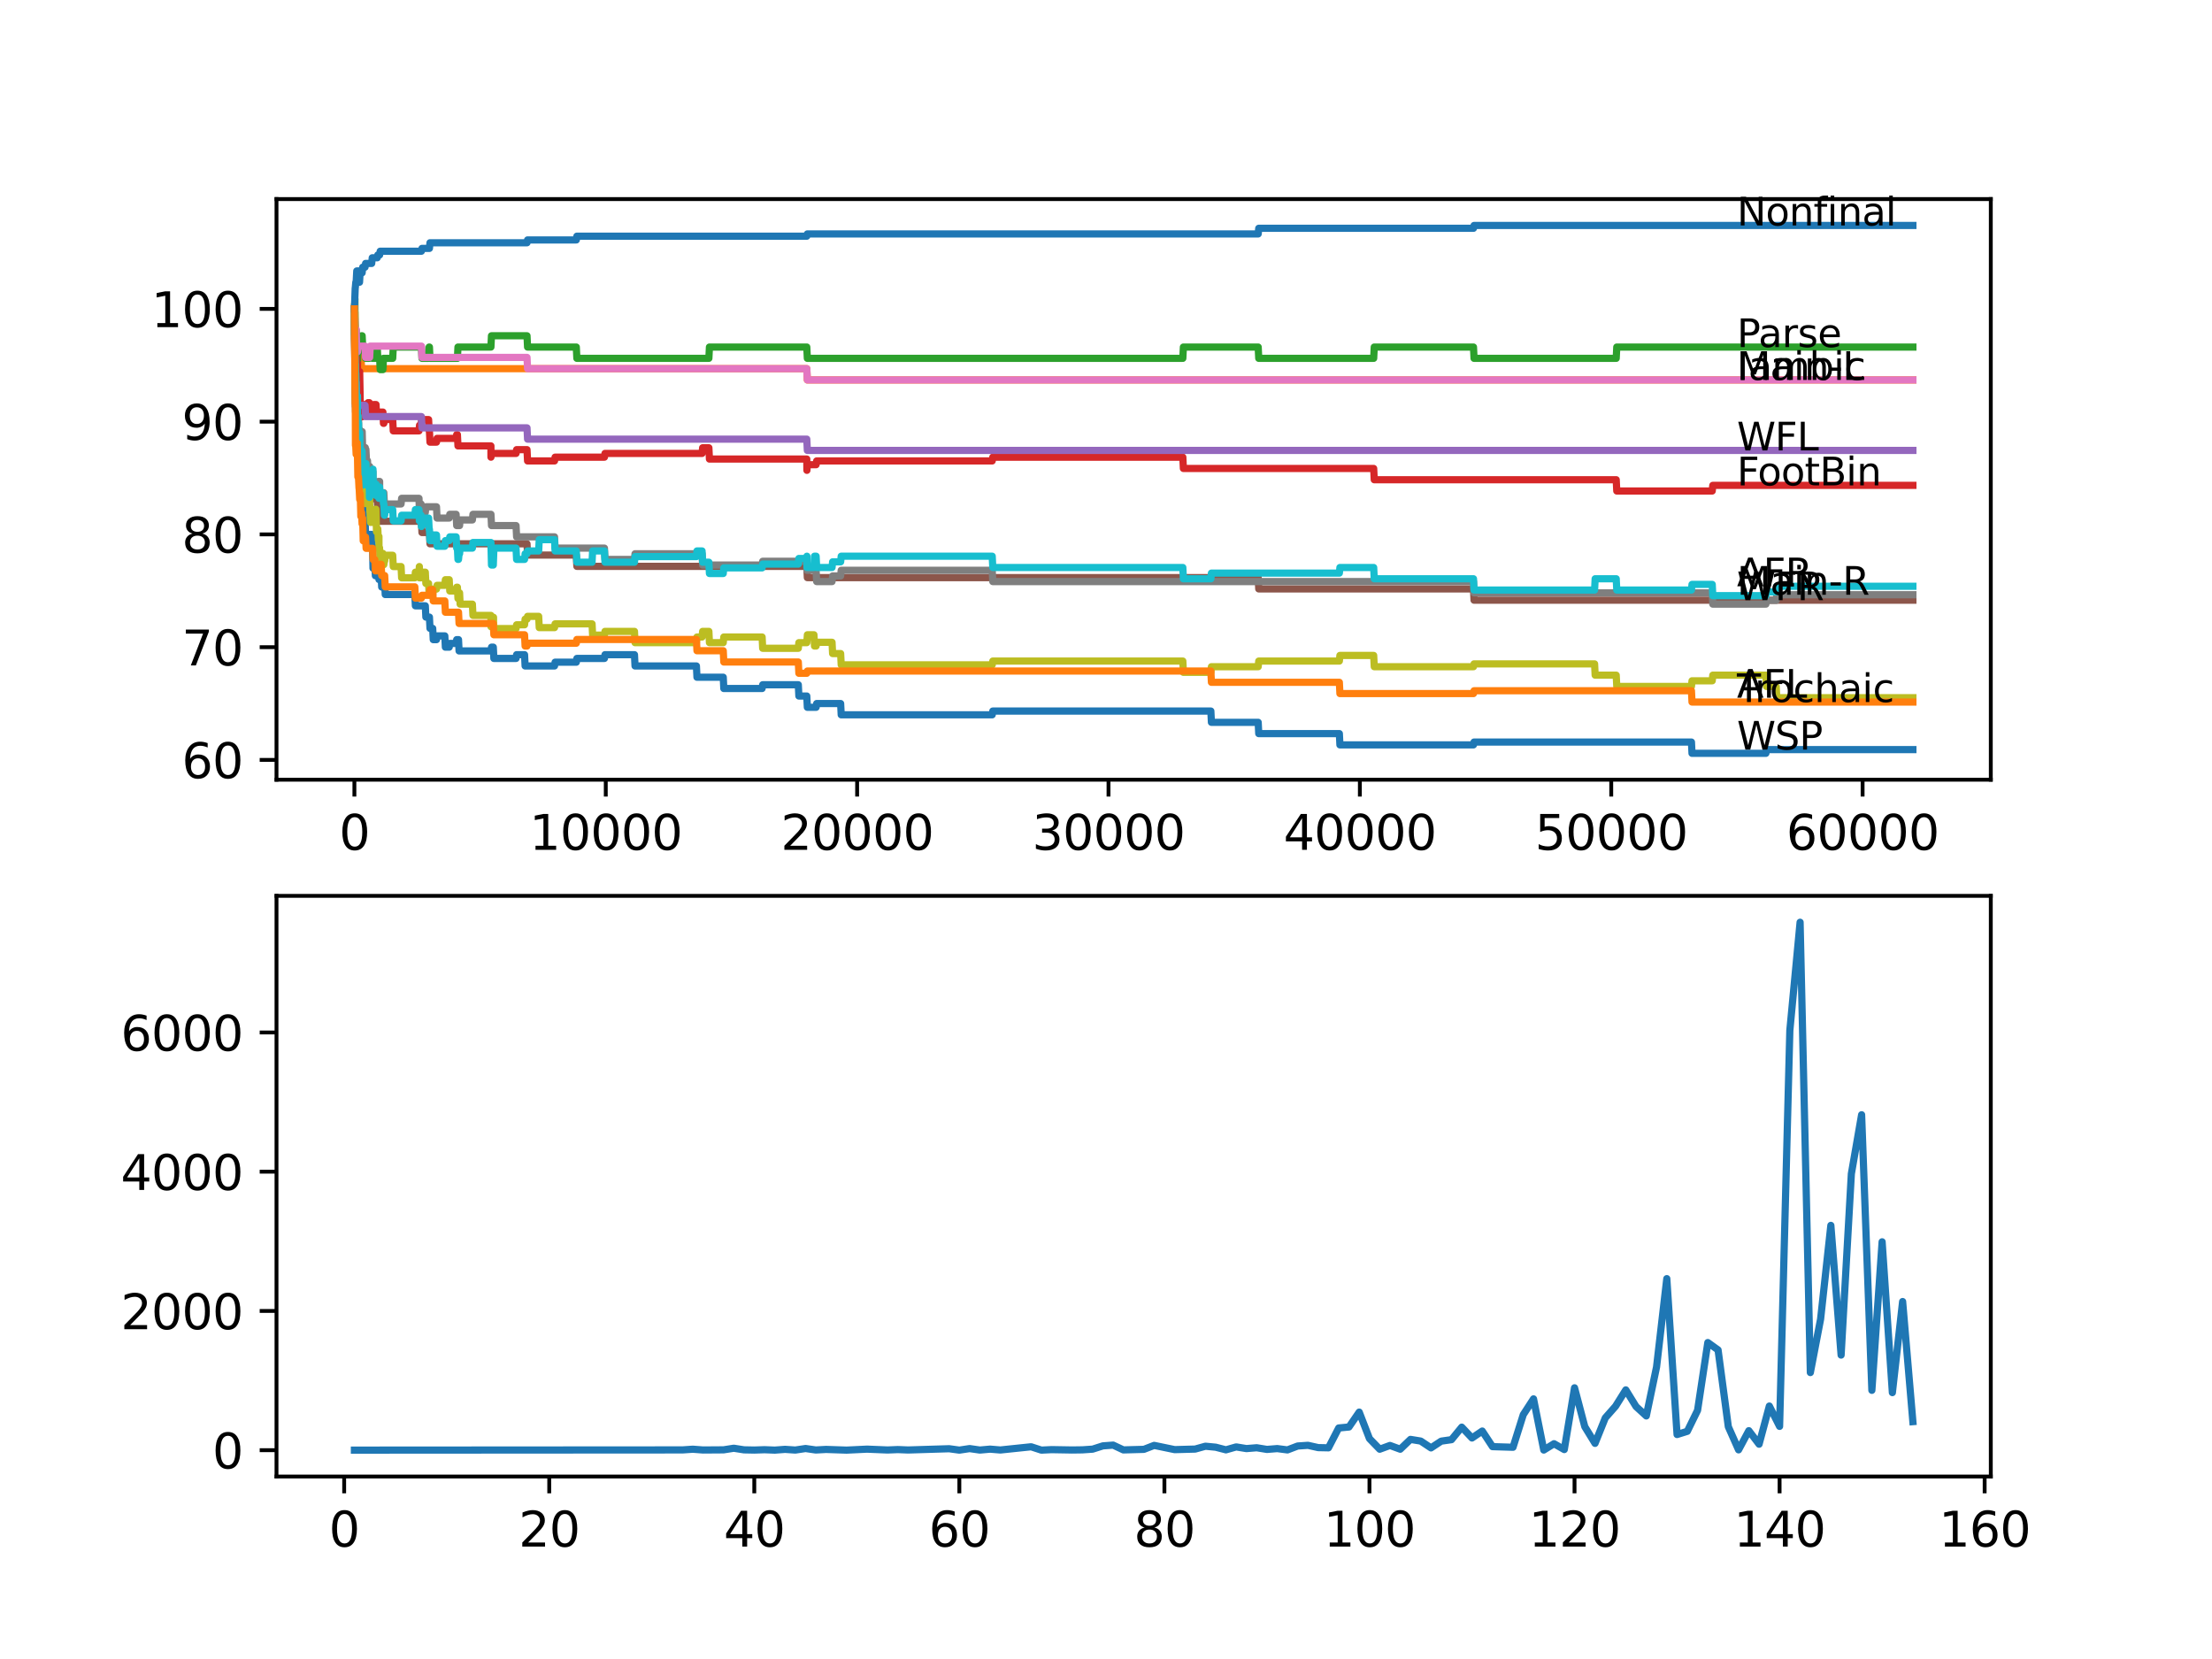<?xml version="1.0" encoding="utf-8" standalone="no"?>
<!DOCTYPE svg PUBLIC "-//W3C//DTD SVG 1.1//EN"
  "http://www.w3.org/Graphics/SVG/1.1/DTD/svg11.dtd">
<svg xmlns:xlink="http://www.w3.org/1999/xlink" width="460.8pt" height="345.6pt" viewBox="0 0 460.8 345.6" xmlns="http://www.w3.org/2000/svg" version="1.1">
 <defs>
  <style type="text/css">*{stroke-linejoin: round; stroke-linecap: butt}</style>
 </defs>
 <g id="figure_1">
  <g id="patch_1">
   <path d="M 0 345.6 
L 460.8 345.6 
L 460.8 0 
L 0 0 
z
" style="fill: #ffffff"/>
  </g>
  <g id="axes_1">
   <g id="patch_2">
    <path d="M 57.6 162.432 
L 414.72 162.432 
L 414.72 41.472 
L 57.6 41.472 
z
" style="fill: #ffffff"/>
   </g>
   <g id="matplotlib.axis_1">
    <g id="xtick_1">
     <g id="line2d_1">
      <defs>
       <path id="m45881f8fae" d="M 0 0 
L 0 3.5 
" style="stroke: #000000; stroke-width: 0.8"/>
      </defs>
      <g>
       <use xlink:href="#m45881f8fae" x="73.827" y="162.432" style="stroke: #000000; stroke-width: 0.8"/>
      </g>
     </g>
     <g id="text_1">
      <!-- 0 -->
      <g transform="translate(70.646 177.03)scale(0.1 -0.1)">
       <defs>
        <path id="DejaVuSans-30" d="M 2034 4250 
Q 1547 4250 1301 3770 
Q 1056 3291 1056 2328 
Q 1056 1369 1301 889 
Q 1547 409 2034 409 
Q 2525 409 2770 889 
Q 3016 1369 3016 2328 
Q 3016 3291 2770 3770 
Q 2525 4250 2034 4250 
z
M 2034 4750 
Q 2819 4750 3233 4129 
Q 3647 3509 3647 2328 
Q 3647 1150 3233 529 
Q 2819 -91 2034 -91 
Q 1250 -91 836 529 
Q 422 1150 422 2328 
Q 422 3509 836 4129 
Q 1250 4750 2034 4750 
z
" transform="scale(0.016)"/>
       </defs>
       <use xlink:href="#DejaVuSans-30"/>
      </g>
     </g>
    </g>
    <g id="xtick_2">
     <g id="line2d_2">
      <g>
       <use xlink:href="#m45881f8fae" x="126.192" y="162.432" style="stroke: #000000; stroke-width: 0.8"/>
      </g>
     </g>
     <g id="text_2">
      <!-- 10000 -->
      <g transform="translate(110.286 177.03)scale(0.1 -0.1)">
       <defs>
        <path id="DejaVuSans-31" d="M 794 531 
L 1825 531 
L 1825 4091 
L 703 3866 
L 703 4441 
L 1819 4666 
L 2450 4666 
L 2450 531 
L 3481 531 
L 3481 0 
L 794 0 
L 794 531 
z
" transform="scale(0.016)"/>
       </defs>
       <use xlink:href="#DejaVuSans-31"/>
       <use xlink:href="#DejaVuSans-30" x="63.623"/>
       <use xlink:href="#DejaVuSans-30" x="127.246"/>
       <use xlink:href="#DejaVuSans-30" x="190.869"/>
       <use xlink:href="#DejaVuSans-30" x="254.492"/>
      </g>
     </g>
    </g>
    <g id="xtick_3">
     <g id="line2d_3">
      <g>
       <use xlink:href="#m45881f8fae" x="178.556" y="162.432" style="stroke: #000000; stroke-width: 0.8"/>
      </g>
     </g>
     <g id="text_3">
      <!-- 20000 -->
      <g transform="translate(162.65 177.03)scale(0.1 -0.1)">
       <defs>
        <path id="DejaVuSans-32" d="M 1228 531 
L 3431 531 
L 3431 0 
L 469 0 
L 469 531 
Q 828 903 1448 1529 
Q 2069 2156 2228 2338 
Q 2531 2678 2651 2914 
Q 2772 3150 2772 3378 
Q 2772 3750 2511 3984 
Q 2250 4219 1831 4219 
Q 1534 4219 1204 4116 
Q 875 4013 500 3803 
L 500 4441 
Q 881 4594 1212 4672 
Q 1544 4750 1819 4750 
Q 2544 4750 2975 4387 
Q 3406 4025 3406 3419 
Q 3406 3131 3298 2873 
Q 3191 2616 2906 2266 
Q 2828 2175 2409 1742 
Q 1991 1309 1228 531 
z
" transform="scale(0.016)"/>
       </defs>
       <use xlink:href="#DejaVuSans-32"/>
       <use xlink:href="#DejaVuSans-30" x="63.623"/>
       <use xlink:href="#DejaVuSans-30" x="127.246"/>
       <use xlink:href="#DejaVuSans-30" x="190.869"/>
       <use xlink:href="#DejaVuSans-30" x="254.492"/>
      </g>
     </g>
    </g>
    <g id="xtick_4">
     <g id="line2d_4">
      <g>
       <use xlink:href="#m45881f8fae" x="230.921" y="162.432" style="stroke: #000000; stroke-width: 0.8"/>
      </g>
     </g>
     <g id="text_4">
      <!-- 30000 -->
      <g transform="translate(215.015 177.03)scale(0.1 -0.1)">
       <defs>
        <path id="DejaVuSans-33" d="M 2597 2516 
Q 3050 2419 3304 2112 
Q 3559 1806 3559 1356 
Q 3559 666 3084 287 
Q 2609 -91 1734 -91 
Q 1441 -91 1130 -33 
Q 819 25 488 141 
L 488 750 
Q 750 597 1062 519 
Q 1375 441 1716 441 
Q 2309 441 2620 675 
Q 2931 909 2931 1356 
Q 2931 1769 2642 2001 
Q 2353 2234 1838 2234 
L 1294 2234 
L 1294 2753 
L 1863 2753 
Q 2328 2753 2575 2939 
Q 2822 3125 2822 3475 
Q 2822 3834 2567 4026 
Q 2313 4219 1838 4219 
Q 1578 4219 1281 4162 
Q 984 4106 628 3988 
L 628 4550 
Q 988 4650 1302 4700 
Q 1616 4750 1894 4750 
Q 2613 4750 3031 4423 
Q 3450 4097 3450 3541 
Q 3450 3153 3228 2886 
Q 3006 2619 2597 2516 
z
" transform="scale(0.016)"/>
       </defs>
       <use xlink:href="#DejaVuSans-33"/>
       <use xlink:href="#DejaVuSans-30" x="63.623"/>
       <use xlink:href="#DejaVuSans-30" x="127.246"/>
       <use xlink:href="#DejaVuSans-30" x="190.869"/>
       <use xlink:href="#DejaVuSans-30" x="254.492"/>
      </g>
     </g>
    </g>
    <g id="xtick_5">
     <g id="line2d_5">
      <g>
       <use xlink:href="#m45881f8fae" x="283.285" y="162.432" style="stroke: #000000; stroke-width: 0.8"/>
      </g>
     </g>
     <g id="text_5">
      <!-- 40000 -->
      <g transform="translate(267.379 177.03)scale(0.1 -0.1)">
       <defs>
        <path id="DejaVuSans-34" d="M 2419 4116 
L 825 1625 
L 2419 1625 
L 2419 4116 
z
M 2253 4666 
L 3047 4666 
L 3047 1625 
L 3713 1625 
L 3713 1100 
L 3047 1100 
L 3047 0 
L 2419 0 
L 2419 1100 
L 313 1100 
L 313 1709 
L 2253 4666 
z
" transform="scale(0.016)"/>
       </defs>
       <use xlink:href="#DejaVuSans-34"/>
       <use xlink:href="#DejaVuSans-30" x="63.623"/>
       <use xlink:href="#DejaVuSans-30" x="127.246"/>
       <use xlink:href="#DejaVuSans-30" x="190.869"/>
       <use xlink:href="#DejaVuSans-30" x="254.492"/>
      </g>
     </g>
    </g>
    <g id="xtick_6">
     <g id="line2d_6">
      <g>
       <use xlink:href="#m45881f8fae" x="335.65" y="162.432" style="stroke: #000000; stroke-width: 0.8"/>
      </g>
     </g>
     <g id="text_6">
      <!-- 50000 -->
      <g transform="translate(319.744 177.03)scale(0.1 -0.1)">
       <defs>
        <path id="DejaVuSans-35" d="M 691 4666 
L 3169 4666 
L 3169 4134 
L 1269 4134 
L 1269 2991 
Q 1406 3038 1543 3061 
Q 1681 3084 1819 3084 
Q 2600 3084 3056 2656 
Q 3513 2228 3513 1497 
Q 3513 744 3044 326 
Q 2575 -91 1722 -91 
Q 1428 -91 1123 -41 
Q 819 9 494 109 
L 494 744 
Q 775 591 1075 516 
Q 1375 441 1709 441 
Q 2250 441 2565 725 
Q 2881 1009 2881 1497 
Q 2881 1984 2565 2268 
Q 2250 2553 1709 2553 
Q 1456 2553 1204 2497 
Q 953 2441 691 2322 
L 691 4666 
z
" transform="scale(0.016)"/>
       </defs>
       <use xlink:href="#DejaVuSans-35"/>
       <use xlink:href="#DejaVuSans-30" x="63.623"/>
       <use xlink:href="#DejaVuSans-30" x="127.246"/>
       <use xlink:href="#DejaVuSans-30" x="190.869"/>
       <use xlink:href="#DejaVuSans-30" x="254.492"/>
      </g>
     </g>
    </g>
    <g id="xtick_7">
     <g id="line2d_7">
      <g>
       <use xlink:href="#m45881f8fae" x="388.014" y="162.432" style="stroke: #000000; stroke-width: 0.8"/>
      </g>
     </g>
     <g id="text_7">
      <!-- 60000 -->
      <g transform="translate(372.108 177.03)scale(0.1 -0.1)">
       <defs>
        <path id="DejaVuSans-36" d="M 2113 2584 
Q 1688 2584 1439 2293 
Q 1191 2003 1191 1497 
Q 1191 994 1439 701 
Q 1688 409 2113 409 
Q 2538 409 2786 701 
Q 3034 994 3034 1497 
Q 3034 2003 2786 2293 
Q 2538 2584 2113 2584 
z
M 3366 4563 
L 3366 3988 
Q 3128 4100 2886 4159 
Q 2644 4219 2406 4219 
Q 1781 4219 1451 3797 
Q 1122 3375 1075 2522 
Q 1259 2794 1537 2939 
Q 1816 3084 2150 3084 
Q 2853 3084 3261 2657 
Q 3669 2231 3669 1497 
Q 3669 778 3244 343 
Q 2819 -91 2113 -91 
Q 1303 -91 875 529 
Q 447 1150 447 2328 
Q 447 3434 972 4092 
Q 1497 4750 2381 4750 
Q 2619 4750 2861 4703 
Q 3103 4656 3366 4563 
z
" transform="scale(0.016)"/>
       </defs>
       <use xlink:href="#DejaVuSans-36"/>
       <use xlink:href="#DejaVuSans-30" x="63.623"/>
       <use xlink:href="#DejaVuSans-30" x="127.246"/>
       <use xlink:href="#DejaVuSans-30" x="190.869"/>
       <use xlink:href="#DejaVuSans-30" x="254.492"/>
      </g>
     </g>
    </g>
   </g>
   <g id="matplotlib.axis_2">
    <g id="ytick_1">
     <g id="line2d_8">
      <defs>
       <path id="m6f25a65d1c" d="M 0 0 
L -3.5 0 
" style="stroke: #000000; stroke-width: 0.8"/>
      </defs>
      <g>
       <use xlink:href="#m6f25a65d1c" x="57.6" y="158.304" style="stroke: #000000; stroke-width: 0.8"/>
      </g>
     </g>
     <g id="text_8">
      <!-- 60 -->
      <g transform="translate(37.875 162.103)scale(0.1 -0.1)">
       <use xlink:href="#DejaVuSans-36"/>
       <use xlink:href="#DejaVuSans-30" x="63.623"/>
      </g>
     </g>
    </g>
    <g id="ytick_2">
     <g id="line2d_9">
      <g>
       <use xlink:href="#m6f25a65d1c" x="57.6" y="134.816" style="stroke: #000000; stroke-width: 0.8"/>
      </g>
     </g>
     <g id="text_9">
      <!-- 70 -->
      <g transform="translate(37.875 138.615)scale(0.1 -0.1)">
       <defs>
        <path id="DejaVuSans-37" d="M 525 4666 
L 3525 4666 
L 3525 4397 
L 1831 0 
L 1172 0 
L 2766 4134 
L 525 4134 
L 525 4666 
z
" transform="scale(0.016)"/>
       </defs>
       <use xlink:href="#DejaVuSans-37"/>
       <use xlink:href="#DejaVuSans-30" x="63.623"/>
      </g>
     </g>
    </g>
    <g id="ytick_3">
     <g id="line2d_10">
      <g>
       <use xlink:href="#m6f25a65d1c" x="57.6" y="111.328" style="stroke: #000000; stroke-width: 0.8"/>
      </g>
     </g>
     <g id="text_10">
      <!-- 80 -->
      <g transform="translate(37.875 115.127)scale(0.1 -0.1)">
       <defs>
        <path id="DejaVuSans-38" d="M 2034 2216 
Q 1584 2216 1326 1975 
Q 1069 1734 1069 1313 
Q 1069 891 1326 650 
Q 1584 409 2034 409 
Q 2484 409 2743 651 
Q 3003 894 3003 1313 
Q 3003 1734 2745 1975 
Q 2488 2216 2034 2216 
z
M 1403 2484 
Q 997 2584 770 2862 
Q 544 3141 544 3541 
Q 544 4100 942 4425 
Q 1341 4750 2034 4750 
Q 2731 4750 3128 4425 
Q 3525 4100 3525 3541 
Q 3525 3141 3298 2862 
Q 3072 2584 2669 2484 
Q 3125 2378 3379 2068 
Q 3634 1759 3634 1313 
Q 3634 634 3220 271 
Q 2806 -91 2034 -91 
Q 1263 -91 848 271 
Q 434 634 434 1313 
Q 434 1759 690 2068 
Q 947 2378 1403 2484 
z
M 1172 3481 
Q 1172 3119 1398 2916 
Q 1625 2713 2034 2713 
Q 2441 2713 2670 2916 
Q 2900 3119 2900 3481 
Q 2900 3844 2670 4047 
Q 2441 4250 2034 4250 
Q 1625 4250 1398 4047 
Q 1172 3844 1172 3481 
z
" transform="scale(0.016)"/>
       </defs>
       <use xlink:href="#DejaVuSans-38"/>
       <use xlink:href="#DejaVuSans-30" x="63.623"/>
      </g>
     </g>
    </g>
    <g id="ytick_4">
     <g id="line2d_11">
      <g>
       <use xlink:href="#m6f25a65d1c" x="57.6" y="87.84" style="stroke: #000000; stroke-width: 0.8"/>
      </g>
     </g>
     <g id="text_11">
      <!-- 90 -->
      <g transform="translate(37.875 91.639)scale(0.1 -0.1)">
       <defs>
        <path id="DejaVuSans-39" d="M 703 97 
L 703 672 
Q 941 559 1184 500 
Q 1428 441 1663 441 
Q 2288 441 2617 861 
Q 2947 1281 2994 2138 
Q 2813 1869 2534 1725 
Q 2256 1581 1919 1581 
Q 1219 1581 811 2004 
Q 403 2428 403 3163 
Q 403 3881 828 4315 
Q 1253 4750 1959 4750 
Q 2769 4750 3195 4129 
Q 3622 3509 3622 2328 
Q 3622 1225 3098 567 
Q 2575 -91 1691 -91 
Q 1453 -91 1209 -44 
Q 966 3 703 97 
z
M 1959 2075 
Q 2384 2075 2632 2365 
Q 2881 2656 2881 3163 
Q 2881 3666 2632 3958 
Q 2384 4250 1959 4250 
Q 1534 4250 1286 3958 
Q 1038 3666 1038 3163 
Q 1038 2656 1286 2365 
Q 1534 2075 1959 2075 
z
" transform="scale(0.016)"/>
       </defs>
       <use xlink:href="#DejaVuSans-39"/>
       <use xlink:href="#DejaVuSans-30" x="63.623"/>
      </g>
     </g>
    </g>
    <g id="ytick_5">
     <g id="line2d_12">
      <g>
       <use xlink:href="#m6f25a65d1c" x="57.6" y="64.351" style="stroke: #000000; stroke-width: 0.8"/>
      </g>
     </g>
     <g id="text_12">
      <!-- 100 -->
      <g transform="translate(31.512 68.151)scale(0.1 -0.1)">
       <use xlink:href="#DejaVuSans-31"/>
       <use xlink:href="#DejaVuSans-30" x="63.623"/>
       <use xlink:href="#DejaVuSans-30" x="127.246"/>
      </g>
     </g>
    </g>
   </g>
   <g id="line2d_13">
    <path d="M 73.833 64.351 
L 73.838 64.351 
L 73.969 76.095 
L 73.979 75.508 
L 74.016 79.423 
L 74.032 79.423 
L 74.121 86.469 
L 74.152 85.295 
L 74.225 85.295 
L 74.341 87.644 
L 74.424 87.644 
L 74.545 93.516 
L 74.676 93.516 
L 74.749 95.865 
L 74.786 94.69 
L 74.817 93.907 
L 74.822 96.256 
L 74.885 96.256 
L 74.896 96.256 
L 75.011 98.605 
L 75.048 98.605 
L 75.168 103.303 
L 75.205 103.303 
L 75.315 102.52 
L 75.32 104.868 
L 75.425 104.086 
L 75.451 104.086 
L 75.545 103.303 
L 75.55 105.651 
L 75.629 105.651 
L 75.744 108 
L 75.786 108 
L 75.901 107.413 
L 76.043 107.413 
L 76.163 112.111 
L 76.231 112.111 
L 76.346 111.328 
L 77.43 111.328 
L 77.545 113.676 
L 77.613 113.676 
L 77.702 118.374 
L 77.729 117.591 
L 78.085 117.591 
L 78.2 119.94 
L 78.31 119.94 
L 78.425 119.157 
L 78.886 119.157 
L 78.944 118.374 
L 78.949 120.723 
L 78.985 120.723 
L 79.085 120.723 
L 79.2 119.94 
L 79.399 119.94 
L 79.514 122.289 
L 79.959 122.289 
L 80.075 121.506 
L 80.137 121.506 
L 80.253 123.855 
L 86.416 123.855 
L 86.531 126.204 
L 88.6 126.204 
L 88.715 128.552 
L 89.458 128.552 
L 89.573 130.901 
L 90.139 130.901 
L 90.254 133.25 
L 90.93 133.25 
L 91.045 132.467 
L 92.663 132.467 
L 92.778 134.816 
L 93.579 134.816 
L 93.695 134.033 
L 95.019 134.033 
L 95.135 133.25 
L 95.517 133.25 
L 95.632 135.599 
L 102.277 135.599 
L 102.392 134.816 
L 102.764 134.816 
L 102.879 137.165 
L 107.503 137.165 
L 107.618 136.382 
L 109.273 136.382 
L 109.388 138.731 
L 115.52 138.731 
L 115.635 137.948 
L 120.055 137.948 
L 120.17 137.165 
L 125.914 137.165 
L 126.03 136.382 
L 132.172 136.382 
L 132.287 138.731 
L 145.075 138.731 
L 145.19 141.079 
L 150.667 141.079 
L 150.782 143.428 
L 158.763 143.428 
L 158.878 142.645 
L 166.303 142.645 
L 166.418 144.994 
L 168.068 144.994 
L 168.183 147.343 
L 170.011 147.343 
L 170.126 146.56 
L 175.121 146.56 
L 175.237 148.909 
L 206.697 148.909 
L 206.812 148.126 
L 252.244 148.126 
L 252.359 150.475 
L 262.104 150.475 
L 262.219 152.823 
L 279.012 152.823 
L 279.128 155.172 
L 306.954 155.172 
L 307.069 154.585 
L 352.359 154.585 
L 352.475 156.934 
L 367.87 156.934 
L 367.985 156.151 
L 398.487 156.151 
L 398.487 156.151 
" clip-path="url(#pc95cfc0881)" style="fill: none; stroke: #1f77b4; stroke-width: 1.5; stroke-linecap: square"/>
   </g>
   <g id="line2d_14">
    <path d="M 73.833 64.351 
L 73.843 63.882 
L 73.869 67.405 
L 73.932 65.056 
L 73.937 65.056 
L 74.063 72.102 
L 74.781 72.102 
L 74.896 74.451 
L 75.205 74.451 
L 75.32 76.8 
L 168.068 76.8 
L 168.183 79.149 
L 398.487 79.149 
L 398.487 79.149 
" clip-path="url(#pc95cfc0881)" style="fill: none; stroke: #ff7f0e; stroke-width: 1.5; stroke-linecap: square"/>
   </g>
   <g id="line2d_15">
    <path d="M 73.833 64.351 
L 73.906 68.188 
L 73.937 62.316 
L 73.948 67.013 
L 73.958 67.013 
L 74.063 72.298 
L 74.074 71.124 
L 74.079 71.124 
L 74.194 68.775 
L 74.32 75.821 
L 74.472 75.821 
L 74.602 71.124 
L 74.781 71.124 
L 74.896 70.732 
L 75.006 73.081 
L 75.121 70.732 
L 75.205 70.732 
L 75.32 69.949 
L 75.44 69.949 
L 75.556 72.298 
L 76.043 72.298 
L 76.158 74.647 
L 76.938 74.647 
L 77.053 72.298 
L 77.43 72.298 
L 77.545 74.647 
L 78.336 74.647 
L 78.451 72.298 
L 78.582 72.298 
L 78.697 74.647 
L 79.085 74.647 
L 79.2 76.996 
L 79.766 76.996 
L 79.881 74.647 
L 81.808 74.647 
L 81.923 72.298 
L 87.788 72.298 
L 87.903 74.647 
L 89.285 74.647 
L 89.401 72.298 
L 89.458 72.298 
L 89.573 74.647 
L 95.286 74.647 
L 95.402 72.298 
L 102.267 72.298 
L 102.382 69.949 
L 109.786 69.949 
L 109.901 72.298 
L 120.055 72.298 
L 120.17 74.647 
L 147.672 74.647 
L 147.787 72.298 
L 168.068 72.298 
L 168.183 74.647 
L 246.405 74.647 
L 246.52 72.298 
L 262.104 72.298 
L 262.219 74.647 
L 286.165 74.647 
L 286.281 72.298 
L 306.954 72.298 
L 307.069 74.647 
L 336.687 74.647 
L 336.802 72.298 
L 398.487 72.298 
L 398.487 72.298 
" clip-path="url(#pc95cfc0881)" style="fill: none; stroke: #2ca02c; stroke-width: 1.5; stroke-linecap: square"/>
   </g>
   <g id="line2d_16">
    <path d="M 73.833 64.351 
L 73.843 63.882 
L 73.859 68.579 
L 73.869 68.579 
L 73.937 74.256 
L 73.99 73.316 
L 74.047 73.316 
L 74.163 75.665 
L 74.21 75.665 
L 74.225 74.49 
L 74.231 76.839 
L 74.314 76.839 
L 74.424 76.839 
L 74.472 75.665 
L 74.477 78.014 
L 74.524 78.014 
L 74.54 78.014 
L 74.55 77.426 
L 74.555 79.775 
L 74.634 79.775 
L 74.692 79.775 
L 74.812 77.426 
L 74.927 77.426 
L 75.053 84.473 
L 75.205 84.473 
L 75.32 86.822 
L 75.451 86.822 
L 75.571 84.864 
L 75.786 84.864 
L 75.901 84.277 
L 76.043 84.277 
L 76.09 86.626 
L 76.152 85.843 
L 76.231 85.843 
L 76.346 85.06 
L 76.556 85.06 
L 76.671 83.886 
L 76.938 83.886 
L 77.053 86.235 
L 77.702 86.235 
L 77.823 84.277 
L 78.336 84.277 
L 78.451 86.626 
L 78.886 86.626 
L 79.001 85.843 
L 79.766 85.843 
L 79.881 88.192 
L 79.959 88.192 
L 80.075 87.409 
L 81.808 87.409 
L 81.923 89.758 
L 87.285 89.758 
L 87.4 88.583 
L 87.715 88.583 
L 87.83 87.409 
L 89.285 87.409 
L 89.401 89.758 
L 89.458 89.758 
L 89.573 92.107 
L 90.93 92.107 
L 91.045 91.324 
L 95.019 91.324 
L 95.135 90.541 
L 95.286 90.541 
L 95.402 92.889 
L 102.267 92.889 
L 102.277 95.238 
L 102.377 94.455 
L 107.503 94.455 
L 107.618 93.672 
L 109.786 93.672 
L 109.901 96.021 
L 115.52 96.021 
L 115.635 95.238 
L 125.914 95.238 
L 126.03 94.455 
L 146.253 94.455 
L 146.368 93.281 
L 147.672 93.281 
L 147.787 95.63 
L 168.068 95.63 
L 168.094 97.979 
L 168.178 96.804 
L 170.011 96.804 
L 170.126 96.021 
L 206.697 96.021 
L 206.812 95.238 
L 246.405 95.238 
L 246.52 97.587 
L 286.165 97.587 
L 286.281 99.936 
L 336.687 99.936 
L 336.802 102.285 
L 356.69 102.285 
L 356.805 101.11 
L 398.487 101.11 
L 398.487 101.11 
" clip-path="url(#pc95cfc0881)" style="fill: none; stroke: #d62728; stroke-width: 1.5; stroke-linecap: square"/>
   </g>
   <g id="line2d_17">
    <path d="M 73.833 64.351 
L 73.838 64.351 
L 73.843 63.882 
L 73.869 70.928 
L 73.875 70.928 
L 73.885 70.928 
L 73.969 80.323 
L 74.011 79.736 
L 74.194 79.736 
L 74.314 84.434 
L 76.043 84.434 
L 76.158 86.783 
L 87.788 86.783 
L 87.903 89.131 
L 109.786 89.131 
L 109.901 91.48 
L 168.068 91.48 
L 168.183 93.829 
L 398.487 93.829 
L 398.487 93.829 
" clip-path="url(#pc95cfc0881)" style="fill: none; stroke: #9467bd; stroke-width: 1.5; stroke-linecap: square"/>
   </g>
   <g id="line2d_18">
    <path d="M 73.833 64.351 
L 73.838 64.351 
L 73.985 80.793 
L 74.006 80.793 
L 74.126 85.491 
L 74.194 85.491 
L 74.32 92.537 
L 74.781 92.537 
L 74.896 92.146 
L 75.016 96.843 
L 75.44 96.843 
L 75.556 99.192 
L 76.043 99.192 
L 76.158 101.541 
L 77.43 101.541 
L 77.545 103.89 
L 78.582 103.89 
L 78.697 106.239 
L 79.085 106.239 
L 79.2 108.587 
L 87.788 108.587 
L 87.903 110.936 
L 89.458 110.936 
L 89.573 113.285 
L 109.786 113.285 
L 109.901 115.634 
L 120.055 115.634 
L 120.17 117.983 
L 168.068 117.983 
L 168.183 120.331 
L 262.104 120.331 
L 262.219 122.68 
L 306.954 122.68 
L 307.069 125.029 
L 398.487 125.029 
L 398.487 125.029 
" clip-path="url(#pc95cfc0881)" style="fill: none; stroke: #8c564b; stroke-width: 1.5; stroke-linecap: square"/>
   </g>
   <g id="line2d_19">
    <path d="M 73.833 64.351 
L 73.838 64.351 
L 73.843 63.882 
L 73.864 68.579 
L 73.922 66.426 
L 73.937 66.426 
L 73.969 73.473 
L 74.053 68.579 
L 74.194 68.579 
L 74.314 73.277 
L 74.472 73.277 
L 74.587 72.102 
L 76.043 72.102 
L 76.158 74.451 
L 77.006 74.451 
L 77.121 72.102 
L 87.788 72.102 
L 87.903 74.451 
L 109.786 74.451 
L 109.901 76.8 
L 168.068 76.8 
L 168.183 79.149 
L 398.487 79.149 
L 398.487 79.149 
" clip-path="url(#pc95cfc0881)" style="fill: none; stroke: #e377c2; stroke-width: 1.5; stroke-linecap: square"/>
   </g>
   <g id="line2d_20">
    <path d="M 73.833 64.351 
L 73.838 63.882 
L 73.875 69.675 
L 73.88 69.675 
L 74.011 84.708 
L 74.021 83.925 
L 74.047 83.925 
L 74.068 85.804 
L 74.163 83.455 
L 74.21 83.455 
L 74.33 88.153 
L 74.398 88.153 
L 74.472 85.804 
L 74.508 88.153 
L 74.54 88.153 
L 74.655 87.566 
L 74.676 87.566 
L 74.692 86.783 
L 74.754 91.48 
L 74.76 91.48 
L 74.781 91.48 
L 74.917 89.523 
L 74.943 89.523 
L 74.99 91.872 
L 75.053 90.697 
L 75.32 90.697 
L 75.435 89.914 
L 75.451 89.914 
L 75.571 94.612 
L 75.786 94.612 
L 75.901 94.025 
L 76.048 94.025 
L 76.09 93.242 
L 76.095 95.591 
L 76.158 93.633 
L 76.231 93.633 
L 76.346 95.982 
L 76.556 95.982 
L 76.671 98.331 
L 76.959 98.331 
L 77.006 97.157 
L 77.011 99.505 
L 77.064 99.505 
L 77.655 99.505 
L 77.702 98.331 
L 77.708 100.68 
L 77.76 100.68 
L 77.786 100.68 
L 77.901 103.029 
L 78.085 103.029 
L 78.2 102.246 
L 78.31 102.246 
L 78.425 101.463 
L 78.703 101.463 
L 78.818 100.288 
L 78.886 100.288 
L 78.944 102.637 
L 78.996 101.463 
L 79.064 101.463 
L 79.085 100.288 
L 79.09 102.637 
L 79.169 102.637 
L 79.959 102.637 
L 80.075 104.986 
L 83.552 104.986 
L 83.667 103.811 
L 87.285 103.811 
L 87.358 106.16 
L 87.395 104.986 
L 87.715 104.986 
L 87.788 107.335 
L 87.825 106.747 
L 88.6 106.747 
L 88.715 105.573 
L 90.93 105.573 
L 91.045 107.922 
L 93.579 107.922 
L 93.695 107.139 
L 95.019 107.139 
L 95.135 109.488 
L 95.737 109.488 
L 95.852 108.313 
L 98.407 108.313 
L 98.523 107.139 
L 102.277 107.139 
L 102.392 109.488 
L 107.503 109.488 
L 107.618 111.837 
L 115.52 111.837 
L 115.635 114.185 
L 125.914 114.185 
L 126.03 116.534 
L 132.172 116.534 
L 132.287 115.36 
L 146.253 115.36 
L 146.368 117.709 
L 158.763 117.709 
L 158.878 116.926 
L 168.068 116.926 
L 168.094 116.456 
L 168.099 118.805 
L 168.157 118.805 
L 170.011 118.805 
L 170.126 121.154 
L 173.33 121.154 
L 173.446 119.979 
L 175.121 119.979 
L 175.237 118.805 
L 206.697 118.805 
L 206.812 121.154 
L 306.954 121.154 
L 307.069 123.502 
L 356.69 123.502 
L 356.805 125.851 
L 367.87 125.851 
L 367.985 125.068 
L 370.017 125.068 
L 370.132 123.894 
L 398.487 123.894 
L 398.487 123.894 
" clip-path="url(#pc95cfc0881)" style="fill: none; stroke: #7f7f7f; stroke-width: 1.5; stroke-linecap: square"/>
   </g>
   <g id="line2d_21">
    <path d="M 73.833 64.351 
L 73.843 63.412 
L 73.869 69.989 
L 74 80.519 
L 74.011 80.519 
L 74.037 78.562 
L 74.084 83.964 
L 74.095 83.964 
L 74.1 83.964 
L 74.194 88.662 
L 74.215 86.704 
L 74.225 86.704 
L 74.346 85.138 
L 74.398 85.138 
L 74.519 91.01 
L 74.54 91.01 
L 74.55 90.423 
L 74.555 92.772 
L 74.634 92.772 
L 74.676 92.772 
L 74.781 90.032 
L 74.786 92.381 
L 74.817 94.729 
L 74.896 93.946 
L 74.927 93.164 
L 74.932 95.512 
L 74.99 95.512 
L 75.048 100.21 
L 75.105 99.036 
L 75.126 99.036 
L 75.205 97.861 
L 75.21 100.21 
L 75.231 100.21 
L 75.315 100.21 
L 75.32 99.036 
L 75.325 101.384 
L 75.419 101.384 
L 75.451 101.384 
L 75.582 98.253 
L 75.629 98.253 
L 75.744 97.078 
L 75.786 97.078 
L 75.901 99.427 
L 76.043 99.427 
L 76.048 98.644 
L 76.116 102.559 
L 76.126 102.559 
L 76.152 104.908 
L 76.236 102.95 
L 76.556 102.95 
L 76.671 101.776 
L 76.938 101.776 
L 77.058 106.473 
L 77.069 106.473 
L 77.184 108.822 
L 77.43 108.822 
L 77.545 107.648 
L 77.613 107.648 
L 77.655 106.473 
L 77.661 108.822 
L 77.718 108.039 
L 77.786 108.039 
L 77.901 106.865 
L 78.085 106.865 
L 78.2 106.082 
L 78.31 106.082 
L 78.43 110.78 
L 78.582 110.78 
L 78.697 110.192 
L 78.703 110.192 
L 78.818 112.541 
L 78.886 112.541 
L 78.944 111.758 
L 78.949 114.107 
L 78.985 114.107 
L 79.064 114.107 
L 79.179 116.456 
L 79.399 116.456 
L 79.514 115.282 
L 79.766 115.282 
L 79.881 117.63 
L 79.959 117.63 
L 80.075 116.847 
L 80.137 116.847 
L 80.253 115.673 
L 81.808 115.673 
L 81.923 118.022 
L 83.552 118.022 
L 83.667 120.371 
L 86.416 120.371 
L 86.531 119.196 
L 87.285 119.196 
L 87.358 118.022 
L 87.364 120.371 
L 87.39 120.371 
L 87.715 120.371 
L 87.83 119.196 
L 88.6 119.196 
L 88.715 121.545 
L 89.285 121.545 
L 89.401 123.894 
L 90.139 123.894 
L 90.254 122.719 
L 90.93 122.719 
L 91.045 121.936 
L 92.663 121.936 
L 92.778 120.762 
L 93.579 120.762 
L 93.695 123.111 
L 95.019 123.111 
L 95.135 122.328 
L 95.286 122.328 
L 95.402 124.677 
L 95.517 124.677 
L 95.632 123.502 
L 95.737 123.502 
L 95.852 125.851 
L 98.407 125.851 
L 98.523 128.2 
L 102.267 128.2 
L 102.277 130.549 
L 102.377 129.766 
L 102.764 129.766 
L 102.811 128.591 
L 102.816 130.94 
L 102.869 130.94 
L 107.503 130.94 
L 107.618 130.157 
L 109.273 130.157 
L 109.388 128.983 
L 109.786 128.983 
L 109.901 128.396 
L 112.216 128.396 
L 112.331 130.745 
L 115.52 130.745 
L 115.635 129.962 
L 123.338 129.962 
L 123.453 132.31 
L 125.914 132.31 
L 126.03 131.527 
L 132.172 131.527 
L 132.287 133.876 
L 145.075 133.876 
L 145.19 132.702 
L 146.253 132.702 
L 146.368 131.527 
L 147.672 131.527 
L 147.787 133.876 
L 150.667 133.876 
L 150.782 132.702 
L 158.763 132.702 
L 158.878 135.051 
L 166.303 135.051 
L 166.418 133.876 
L 168.068 133.876 
L 168.194 132.232 
L 169.56 132.232 
L 169.675 134.581 
L 170.011 134.581 
L 170.126 133.798 
L 173.33 133.798 
L 173.446 136.147 
L 175.121 136.147 
L 175.237 138.496 
L 206.697 138.496 
L 206.812 137.713 
L 246.405 137.713 
L 246.52 140.062 
L 252.244 140.062 
L 252.359 138.887 
L 262.104 138.887 
L 262.219 137.713 
L 279.012 137.713 
L 279.128 136.538 
L 286.165 136.538 
L 286.281 138.887 
L 306.954 138.887 
L 307.069 138.3 
L 332.183 138.3 
L 332.299 140.649 
L 336.687 140.649 
L 336.802 142.998 
L 352.359 142.998 
L 352.475 141.823 
L 356.69 141.823 
L 356.805 140.649 
L 367.87 140.649 
L 367.985 142.998 
L 370.017 142.998 
L 370.132 145.346 
L 398.487 145.346 
L 398.487 145.346 
" clip-path="url(#pc95cfc0881)" style="fill: none; stroke: #bcbd22; stroke-width: 1.5; stroke-linecap: square"/>
   </g>
   <g id="line2d_22">
    <path d="M 73.833 64.351 
L 73.838 63.882 
L 73.875 69.675 
L 73.885 68.501 
L 74.011 77.857 
L 74.037 75.9 
L 74.068 78.953 
L 74.121 77.779 
L 74.241 82.476 
L 74.252 82.476 
L 74.367 84.825 
L 74.398 84.825 
L 74.472 82.476 
L 74.482 87.174 
L 74.498 87.174 
L 74.54 87.174 
L 74.55 86.587 
L 74.555 88.936 
L 74.634 88.936 
L 74.676 88.936 
L 74.692 88.153 
L 74.754 92.85 
L 74.76 92.85 
L 74.781 92.85 
L 74.927 90.11 
L 75.048 95.982 
L 75.168 93.633 
L 75.205 93.633 
L 75.315 95.982 
L 75.43 94.025 
L 75.44 94.025 
L 75.545 101.071 
L 75.561 99.897 
L 75.629 99.897 
L 75.744 98.722 
L 75.786 98.722 
L 75.901 98.135 
L 76.048 98.135 
L 76.095 99.701 
L 76.168 96.569 
L 76.231 96.569 
L 76.346 98.918 
L 76.556 98.918 
L 76.671 101.267 
L 76.938 101.267 
L 76.959 103.616 
L 77.048 102.441 
L 77.069 102.441 
L 77.184 100.093 
L 77.613 100.093 
L 77.702 97.744 
L 77.723 100.093 
L 77.786 100.093 
L 77.901 102.441 
L 78.085 102.441 
L 78.2 101.658 
L 78.31 101.658 
L 78.336 100.875 
L 78.341 103.224 
L 78.409 103.224 
L 78.582 103.224 
L 78.697 102.637 
L 78.703 102.637 
L 78.818 101.463 
L 78.886 101.463 
L 78.944 103.811 
L 78.996 102.637 
L 79.064 102.637 
L 79.085 101.463 
L 79.09 103.811 
L 79.169 103.811 
L 79.399 103.811 
L 79.514 102.637 
L 79.766 102.637 
L 79.881 104.986 
L 79.959 104.986 
L 80.075 107.335 
L 80.137 107.335 
L 80.253 106.16 
L 81.808 106.16 
L 81.923 108.509 
L 83.552 108.509 
L 83.667 107.335 
L 86.416 107.335 
L 86.531 106.16 
L 87.285 106.16 
L 87.358 108.509 
L 87.395 107.335 
L 87.715 107.335 
L 87.788 109.684 
L 87.825 109.096 
L 88.6 109.096 
L 88.715 107.922 
L 89.285 107.922 
L 89.401 110.271 
L 89.458 110.271 
L 89.573 112.62 
L 90.139 112.62 
L 90.254 111.445 
L 90.93 111.445 
L 91.045 113.794 
L 92.663 113.794 
L 92.778 112.62 
L 93.579 112.62 
L 93.695 111.837 
L 95.019 111.837 
L 95.135 114.185 
L 95.286 114.185 
L 95.402 116.534 
L 95.517 116.534 
L 95.632 115.36 
L 95.737 115.36 
L 95.852 114.185 
L 98.407 114.185 
L 98.523 113.011 
L 102.267 113.011 
L 102.387 117.709 
L 102.764 117.709 
L 102.89 114.185 
L 107.503 114.185 
L 107.618 116.534 
L 109.273 116.534 
L 109.388 115.36 
L 109.786 115.36 
L 109.901 114.773 
L 112.216 114.773 
L 112.331 112.424 
L 115.52 112.424 
L 115.635 114.773 
L 120.055 114.773 
L 120.17 117.121 
L 123.338 117.121 
L 123.453 114.773 
L 125.914 114.773 
L 126.03 117.121 
L 132.172 117.121 
L 132.287 115.947 
L 145.075 115.947 
L 145.19 114.773 
L 146.253 114.773 
L 146.368 117.121 
L 147.672 117.121 
L 147.787 119.47 
L 150.667 119.47 
L 150.782 118.296 
L 158.763 118.296 
L 158.878 117.513 
L 166.303 117.513 
L 166.418 116.338 
L 168.068 116.338 
L 168.094 115.869 
L 168.099 118.218 
L 168.157 118.218 
L 169.56 118.218 
L 169.675 115.869 
L 170.011 115.869 
L 170.126 118.218 
L 173.33 118.218 
L 173.446 117.043 
L 175.121 117.043 
L 175.237 115.869 
L 206.697 115.869 
L 206.812 118.218 
L 246.405 118.218 
L 246.52 120.566 
L 252.244 120.566 
L 252.359 119.392 
L 279.012 119.392 
L 279.128 118.218 
L 286.165 118.218 
L 286.281 120.566 
L 306.954 120.566 
L 307.069 122.915 
L 332.183 122.915 
L 332.299 120.566 
L 336.687 120.566 
L 336.802 122.915 
L 352.359 122.915 
L 352.475 121.741 
L 356.69 121.741 
L 356.805 124.09 
L 367.87 124.09 
L 367.985 123.307 
L 370.017 123.307 
L 370.132 122.132 
L 398.487 122.132 
L 398.487 122.132 
" clip-path="url(#pc95cfc0881)" style="fill: none; stroke: #17becf; stroke-width: 1.5; stroke-linecap: square"/>
   </g>
   <g id="line2d_23">
    <path d="M 73.833 64.351 
L 73.838 64.351 
L 73.995 60.045 
L 74.006 60.045 
L 74.121 58.793 
L 74.194 58.793 
L 74.32 56.444 
L 74.781 56.444 
L 74.896 58.793 
L 75.016 56.835 
L 75.44 56.835 
L 75.556 55.661 
L 76.043 55.661 
L 76.158 54.878 
L 77.43 54.878 
L 77.545 53.703 
L 78.582 53.703 
L 78.697 53.116 
L 79.085 53.116 
L 79.2 52.333 
L 87.788 52.333 
L 87.903 51.746 
L 89.458 51.746 
L 89.573 50.572 
L 109.786 50.572 
L 109.901 49.984 
L 120.055 49.984 
L 120.17 49.202 
L 168.068 49.202 
L 168.183 48.732 
L 262.104 48.732 
L 262.219 47.557 
L 306.954 47.557 
L 307.069 46.97 
L 398.487 46.97 
L 398.487 46.97 
" clip-path="url(#pc95cfc0881)" style="fill: none; stroke: #1f77b4; stroke-width: 1.5; stroke-linecap: square"/>
   </g>
   <g id="line2d_24">
    <path d="M 73.833 64.351 
L 73.985 84.16 
L 74.006 84.16 
L 74.011 83.377 
L 74.047 92.772 
L 74.058 92.302 
L 74.079 92.302 
L 74.194 94.651 
L 74.32 92.302 
L 74.424 92.302 
L 74.55 99.349 
L 74.676 99.349 
L 74.791 101.698 
L 74.817 101.698 
L 74.932 104.046 
L 74.943 104.046 
L 75.048 102.872 
L 75.168 107.57 
L 75.205 107.57 
L 75.315 106.787 
L 75.43 109.135 
L 75.44 109.135 
L 75.545 107.961 
L 75.665 112.659 
L 76.043 112.659 
L 76.152 111.876 
L 76.268 114.225 
L 77.613 114.225 
L 77.729 116.573 
L 78.085 116.573 
L 78.2 118.922 
L 78.582 118.922 
L 78.697 118.335 
L 79.085 118.335 
L 79.2 117.552 
L 79.399 117.552 
L 79.514 119.901 
L 80.137 119.901 
L 80.253 122.25 
L 86.416 122.25 
L 86.531 124.598 
L 87.788 124.598 
L 87.903 124.011 
L 89.458 124.011 
L 89.573 122.837 
L 90.139 122.837 
L 90.254 125.186 
L 92.663 125.186 
L 92.778 127.534 
L 95.517 127.534 
L 95.632 129.883 
L 102.764 129.883 
L 102.879 132.232 
L 109.273 132.232 
L 109.388 134.581 
L 109.786 134.581 
L 109.901 133.994 
L 120.055 133.994 
L 120.17 133.211 
L 145.075 133.211 
L 145.19 135.56 
L 150.667 135.56 
L 150.782 137.908 
L 166.303 137.908 
L 166.418 140.257 
L 168.068 140.257 
L 168.183 139.787 
L 252.244 139.787 
L 252.359 142.136 
L 279.012 142.136 
L 279.128 144.485 
L 306.954 144.485 
L 307.069 143.898 
L 352.359 143.898 
L 352.475 146.247 
L 398.487 146.247 
L 398.487 146.247 
" clip-path="url(#pc95cfc0881)" style="fill: none; stroke: #ff7f0e; stroke-width: 1.5; stroke-linecap: square"/>
   </g>
   <g id="patch_3">
    <path d="M 57.6 162.432 
L 57.6 41.472 
" style="fill: none; stroke: #000000; stroke-width: 0.8; stroke-linejoin: miter; stroke-linecap: square"/>
   </g>
   <g id="patch_4">
    <path d="M 414.72 162.432 
L 414.72 41.472 
" style="fill: none; stroke: #000000; stroke-width: 0.8; stroke-linejoin: miter; stroke-linecap: square"/>
   </g>
   <g id="patch_5">
    <path d="M 57.6 162.432 
L 414.72 162.432 
" style="fill: none; stroke: #000000; stroke-width: 0.8; stroke-linejoin: miter; stroke-linecap: square"/>
   </g>
   <g id="patch_6">
    <path d="M 57.6 41.472 
L 414.72 41.472 
" style="fill: none; stroke: #000000; stroke-width: 0.8; stroke-linejoin: miter; stroke-linecap: square"/>
   </g>
   <g id="text_13">
    <!-- WSP -->
    <g transform="translate(361.832 156.151)scale(0.08 -0.08)">
     <defs>
      <path id="DejaVuSans-57" d="M 213 4666 
L 850 4666 
L 1831 722 
L 2809 4666 
L 3519 4666 
L 4500 722 
L 5478 4666 
L 6119 4666 
L 4947 0 
L 4153 0 
L 3169 4050 
L 2175 0 
L 1381 0 
L 213 4666 
z
" transform="scale(0.016)"/>
      <path id="DejaVuSans-53" d="M 3425 4513 
L 3425 3897 
Q 3066 4069 2747 4153 
Q 2428 4238 2131 4238 
Q 1616 4238 1336 4038 
Q 1056 3838 1056 3469 
Q 1056 3159 1242 3001 
Q 1428 2844 1947 2747 
L 2328 2669 
Q 3034 2534 3370 2195 
Q 3706 1856 3706 1288 
Q 3706 609 3251 259 
Q 2797 -91 1919 -91 
Q 1588 -91 1214 -16 
Q 841 59 441 206 
L 441 856 
Q 825 641 1194 531 
Q 1563 422 1919 422 
Q 2459 422 2753 634 
Q 3047 847 3047 1241 
Q 3047 1584 2836 1778 
Q 2625 1972 2144 2069 
L 1759 2144 
Q 1053 2284 737 2584 
Q 422 2884 422 3419 
Q 422 4038 858 4394 
Q 1294 4750 2059 4750 
Q 2388 4750 2728 4690 
Q 3069 4631 3425 4513 
z
" transform="scale(0.016)"/>
      <path id="DejaVuSans-50" d="M 1259 4147 
L 1259 2394 
L 2053 2394 
Q 2494 2394 2734 2622 
Q 2975 2850 2975 3272 
Q 2975 3691 2734 3919 
Q 2494 4147 2053 4147 
L 1259 4147 
z
M 628 4666 
L 2053 4666 
Q 2838 4666 3239 4311 
Q 3641 3956 3641 3272 
Q 3641 2581 3239 2228 
Q 2838 1875 2053 1875 
L 1259 1875 
L 1259 0 
L 628 0 
L 628 4666 
z
" transform="scale(0.016)"/>
     </defs>
     <use xlink:href="#DejaVuSans-57"/>
     <use xlink:href="#DejaVuSans-53" x="98.877"/>
     <use xlink:href="#DejaVuSans-50" x="162.354"/>
    </g>
   </g>
   <g id="text_14">
    <!-- Iambic -->
    <g transform="translate(361.832 79.149)scale(0.08 -0.08)">
     <defs>
      <path id="DejaVuSans-49" d="M 628 4666 
L 1259 4666 
L 1259 0 
L 628 0 
L 628 4666 
z
" transform="scale(0.016)"/>
      <path id="DejaVuSans-61" d="M 2194 1759 
Q 1497 1759 1228 1600 
Q 959 1441 959 1056 
Q 959 750 1161 570 
Q 1363 391 1709 391 
Q 2188 391 2477 730 
Q 2766 1069 2766 1631 
L 2766 1759 
L 2194 1759 
z
M 3341 1997 
L 3341 0 
L 2766 0 
L 2766 531 
Q 2569 213 2275 61 
Q 1981 -91 1556 -91 
Q 1019 -91 701 211 
Q 384 513 384 1019 
Q 384 1609 779 1909 
Q 1175 2209 1959 2209 
L 2766 2209 
L 2766 2266 
Q 2766 2663 2505 2880 
Q 2244 3097 1772 3097 
Q 1472 3097 1187 3025 
Q 903 2953 641 2809 
L 641 3341 
Q 956 3463 1253 3523 
Q 1550 3584 1831 3584 
Q 2591 3584 2966 3190 
Q 3341 2797 3341 1997 
z
" transform="scale(0.016)"/>
      <path id="DejaVuSans-6d" d="M 3328 2828 
Q 3544 3216 3844 3400 
Q 4144 3584 4550 3584 
Q 5097 3584 5394 3201 
Q 5691 2819 5691 2113 
L 5691 0 
L 5113 0 
L 5113 2094 
Q 5113 2597 4934 2840 
Q 4756 3084 4391 3084 
Q 3944 3084 3684 2787 
Q 3425 2491 3425 1978 
L 3425 0 
L 2847 0 
L 2847 2094 
Q 2847 2600 2669 2842 
Q 2491 3084 2119 3084 
Q 1678 3084 1418 2786 
Q 1159 2488 1159 1978 
L 1159 0 
L 581 0 
L 581 3500 
L 1159 3500 
L 1159 2956 
Q 1356 3278 1631 3431 
Q 1906 3584 2284 3584 
Q 2666 3584 2933 3390 
Q 3200 3197 3328 2828 
z
" transform="scale(0.016)"/>
      <path id="DejaVuSans-62" d="M 3116 1747 
Q 3116 2381 2855 2742 
Q 2594 3103 2138 3103 
Q 1681 3103 1420 2742 
Q 1159 2381 1159 1747 
Q 1159 1113 1420 752 
Q 1681 391 2138 391 
Q 2594 391 2855 752 
Q 3116 1113 3116 1747 
z
M 1159 2969 
Q 1341 3281 1617 3432 
Q 1894 3584 2278 3584 
Q 2916 3584 3314 3078 
Q 3713 2572 3713 1747 
Q 3713 922 3314 415 
Q 2916 -91 2278 -91 
Q 1894 -91 1617 61 
Q 1341 213 1159 525 
L 1159 0 
L 581 0 
L 581 4863 
L 1159 4863 
L 1159 2969 
z
" transform="scale(0.016)"/>
      <path id="DejaVuSans-69" d="M 603 3500 
L 1178 3500 
L 1178 0 
L 603 0 
L 603 3500 
z
M 603 4863 
L 1178 4863 
L 1178 4134 
L 603 4134 
L 603 4863 
z
" transform="scale(0.016)"/>
      <path id="DejaVuSans-63" d="M 3122 3366 
L 3122 2828 
Q 2878 2963 2633 3030 
Q 2388 3097 2138 3097 
Q 1578 3097 1268 2742 
Q 959 2388 959 1747 
Q 959 1106 1268 751 
Q 1578 397 2138 397 
Q 2388 397 2633 464 
Q 2878 531 3122 666 
L 3122 134 
Q 2881 22 2623 -34 
Q 2366 -91 2075 -91 
Q 1284 -91 818 406 
Q 353 903 353 1747 
Q 353 2603 823 3093 
Q 1294 3584 2113 3584 
Q 2378 3584 2631 3529 
Q 2884 3475 3122 3366 
z
" transform="scale(0.016)"/>
     </defs>
     <use xlink:href="#DejaVuSans-49"/>
     <use xlink:href="#DejaVuSans-61" x="29.492"/>
     <use xlink:href="#DejaVuSans-6d" x="90.771"/>
     <use xlink:href="#DejaVuSans-62" x="188.184"/>
     <use xlink:href="#DejaVuSans-69" x="251.66"/>
     <use xlink:href="#DejaVuSans-63" x="279.443"/>
    </g>
   </g>
   <g id="text_15">
    <!-- Parse -->
    <g transform="translate(361.832 72.298)scale(0.08 -0.08)">
     <defs>
      <path id="DejaVuSans-72" d="M 2631 2963 
Q 2534 3019 2420 3045 
Q 2306 3072 2169 3072 
Q 1681 3072 1420 2755 
Q 1159 2438 1159 1844 
L 1159 0 
L 581 0 
L 581 3500 
L 1159 3500 
L 1159 2956 
Q 1341 3275 1631 3429 
Q 1922 3584 2338 3584 
Q 2397 3584 2469 3576 
Q 2541 3569 2628 3553 
L 2631 2963 
z
" transform="scale(0.016)"/>
      <path id="DejaVuSans-73" d="M 2834 3397 
L 2834 2853 
Q 2591 2978 2328 3040 
Q 2066 3103 1784 3103 
Q 1356 3103 1142 2972 
Q 928 2841 928 2578 
Q 928 2378 1081 2264 
Q 1234 2150 1697 2047 
L 1894 2003 
Q 2506 1872 2764 1633 
Q 3022 1394 3022 966 
Q 3022 478 2636 193 
Q 2250 -91 1575 -91 
Q 1294 -91 989 -36 
Q 684 19 347 128 
L 347 722 
Q 666 556 975 473 
Q 1284 391 1588 391 
Q 1994 391 2212 530 
Q 2431 669 2431 922 
Q 2431 1156 2273 1281 
Q 2116 1406 1581 1522 
L 1381 1569 
Q 847 1681 609 1914 
Q 372 2147 372 2553 
Q 372 3047 722 3315 
Q 1072 3584 1716 3584 
Q 2034 3584 2315 3537 
Q 2597 3491 2834 3397 
z
" transform="scale(0.016)"/>
      <path id="DejaVuSans-65" d="M 3597 1894 
L 3597 1613 
L 953 1613 
Q 991 1019 1311 708 
Q 1631 397 2203 397 
Q 2534 397 2845 478 
Q 3156 559 3463 722 
L 3463 178 
Q 3153 47 2828 -22 
Q 2503 -91 2169 -91 
Q 1331 -91 842 396 
Q 353 884 353 1716 
Q 353 2575 817 3079 
Q 1281 3584 2069 3584 
Q 2775 3584 3186 3129 
Q 3597 2675 3597 1894 
z
M 3022 2063 
Q 3016 2534 2758 2815 
Q 2500 3097 2075 3097 
Q 1594 3097 1305 2825 
Q 1016 2553 972 2059 
L 3022 2063 
z
" transform="scale(0.016)"/>
     </defs>
     <use xlink:href="#DejaVuSans-50"/>
     <use xlink:href="#DejaVuSans-61" x="55.803"/>
     <use xlink:href="#DejaVuSans-72" x="117.082"/>
     <use xlink:href="#DejaVuSans-73" x="158.195"/>
     <use xlink:href="#DejaVuSans-65" x="210.295"/>
    </g>
   </g>
   <g id="text_16">
    <!-- FootBin -->
    <g transform="translate(361.832 101.11)scale(0.08 -0.08)">
     <defs>
      <path id="DejaVuSans-46" d="M 628 4666 
L 3309 4666 
L 3309 4134 
L 1259 4134 
L 1259 2759 
L 3109 2759 
L 3109 2228 
L 1259 2228 
L 1259 0 
L 628 0 
L 628 4666 
z
" transform="scale(0.016)"/>
      <path id="DejaVuSans-6f" d="M 1959 3097 
Q 1497 3097 1228 2736 
Q 959 2375 959 1747 
Q 959 1119 1226 758 
Q 1494 397 1959 397 
Q 2419 397 2687 759 
Q 2956 1122 2956 1747 
Q 2956 2369 2687 2733 
Q 2419 3097 1959 3097 
z
M 1959 3584 
Q 2709 3584 3137 3096 
Q 3566 2609 3566 1747 
Q 3566 888 3137 398 
Q 2709 -91 1959 -91 
Q 1206 -91 779 398 
Q 353 888 353 1747 
Q 353 2609 779 3096 
Q 1206 3584 1959 3584 
z
" transform="scale(0.016)"/>
      <path id="DejaVuSans-74" d="M 1172 4494 
L 1172 3500 
L 2356 3500 
L 2356 3053 
L 1172 3053 
L 1172 1153 
Q 1172 725 1289 603 
Q 1406 481 1766 481 
L 2356 481 
L 2356 0 
L 1766 0 
Q 1100 0 847 248 
Q 594 497 594 1153 
L 594 3053 
L 172 3053 
L 172 3500 
L 594 3500 
L 594 4494 
L 1172 4494 
z
" transform="scale(0.016)"/>
      <path id="DejaVuSans-42" d="M 1259 2228 
L 1259 519 
L 2272 519 
Q 2781 519 3026 730 
Q 3272 941 3272 1375 
Q 3272 1813 3026 2020 
Q 2781 2228 2272 2228 
L 1259 2228 
z
M 1259 4147 
L 1259 2741 
L 2194 2741 
Q 2656 2741 2882 2914 
Q 3109 3088 3109 3444 
Q 3109 3797 2882 3972 
Q 2656 4147 2194 4147 
L 1259 4147 
z
M 628 4666 
L 2241 4666 
Q 2963 4666 3353 4366 
Q 3744 4066 3744 3513 
Q 3744 3084 3544 2831 
Q 3344 2578 2956 2516 
Q 3422 2416 3680 2098 
Q 3938 1781 3938 1306 
Q 3938 681 3513 340 
Q 3088 0 2303 0 
L 628 0 
L 628 4666 
z
" transform="scale(0.016)"/>
      <path id="DejaVuSans-6e" d="M 3513 2113 
L 3513 0 
L 2938 0 
L 2938 2094 
Q 2938 2591 2744 2837 
Q 2550 3084 2163 3084 
Q 1697 3084 1428 2787 
Q 1159 2491 1159 1978 
L 1159 0 
L 581 0 
L 581 3500 
L 1159 3500 
L 1159 2956 
Q 1366 3272 1645 3428 
Q 1925 3584 2291 3584 
Q 2894 3584 3203 3211 
Q 3513 2838 3513 2113 
z
" transform="scale(0.016)"/>
     </defs>
     <use xlink:href="#DejaVuSans-46"/>
     <use xlink:href="#DejaVuSans-6f" x="53.895"/>
     <use xlink:href="#DejaVuSans-6f" x="115.076"/>
     <use xlink:href="#DejaVuSans-74" x="176.258"/>
     <use xlink:href="#DejaVuSans-42" x="215.467"/>
     <use xlink:href="#DejaVuSans-69" x="284.07"/>
     <use xlink:href="#DejaVuSans-6e" x="311.854"/>
    </g>
   </g>
   <g id="text_17">
    <!-- WFL -->
    <g transform="translate(361.832 93.829)scale(0.08 -0.08)">
     <defs>
      <path id="DejaVuSans-4c" d="M 628 4666 
L 1259 4666 
L 1259 531 
L 3531 531 
L 3531 0 
L 628 0 
L 628 4666 
z
" transform="scale(0.016)"/>
     </defs>
     <use xlink:href="#DejaVuSans-57"/>
     <use xlink:href="#DejaVuSans-46" x="98.877"/>
     <use xlink:href="#DejaVuSans-4c" x="156.396"/>
    </g>
   </g>
   <g id="text_18">
    <!-- WFR -->
    <g transform="translate(361.832 125.029)scale(0.08 -0.08)">
     <defs>
      <path id="DejaVuSans-52" d="M 2841 2188 
Q 3044 2119 3236 1894 
Q 3428 1669 3622 1275 
L 4263 0 
L 3584 0 
L 2988 1197 
Q 2756 1666 2539 1819 
Q 2322 1972 1947 1972 
L 1259 1972 
L 1259 0 
L 628 0 
L 628 4666 
L 2053 4666 
Q 2853 4666 3247 4331 
Q 3641 3997 3641 3322 
Q 3641 2881 3436 2590 
Q 3231 2300 2841 2188 
z
M 1259 4147 
L 1259 2491 
L 2053 2491 
Q 2509 2491 2742 2702 
Q 2975 2913 2975 3322 
Q 2975 3731 2742 3939 
Q 2509 4147 2053 4147 
L 1259 4147 
z
" transform="scale(0.016)"/>
     </defs>
     <use xlink:href="#DejaVuSans-57"/>
     <use xlink:href="#DejaVuSans-46" x="98.877"/>
     <use xlink:href="#DejaVuSans-52" x="156.396"/>
    </g>
   </g>
   <g id="text_19">
    <!-- Main-L -->
    <g transform="translate(361.832 79.149)scale(0.08 -0.08)">
     <defs>
      <path id="DejaVuSans-4d" d="M 628 4666 
L 1569 4666 
L 2759 1491 
L 3956 4666 
L 4897 4666 
L 4897 0 
L 4281 0 
L 4281 4097 
L 3078 897 
L 2444 897 
L 1241 4097 
L 1241 0 
L 628 0 
L 628 4666 
z
" transform="scale(0.016)"/>
      <path id="DejaVuSans-2d" d="M 313 2009 
L 1997 2009 
L 1997 1497 
L 313 1497 
L 313 2009 
z
" transform="scale(0.016)"/>
     </defs>
     <use xlink:href="#DejaVuSans-4d"/>
     <use xlink:href="#DejaVuSans-61" x="86.279"/>
     <use xlink:href="#DejaVuSans-69" x="147.559"/>
     <use xlink:href="#DejaVuSans-6e" x="175.342"/>
     <use xlink:href="#DejaVuSans-2d" x="238.721"/>
     <use xlink:href="#DejaVuSans-4c" x="274.805"/>
    </g>
   </g>
   <g id="text_20">
    <!-- Main-R -->
    <g transform="translate(361.832 123.894)scale(0.08 -0.08)">
     <use xlink:href="#DejaVuSans-4d"/>
     <use xlink:href="#DejaVuSans-61" x="86.279"/>
     <use xlink:href="#DejaVuSans-69" x="147.559"/>
     <use xlink:href="#DejaVuSans-6e" x="175.342"/>
     <use xlink:href="#DejaVuSans-2d" x="238.721"/>
     <use xlink:href="#DejaVuSans-52" x="274.805"/>
    </g>
   </g>
   <g id="text_21">
    <!-- AFL -->
    <g transform="translate(361.832 145.346)scale(0.08 -0.08)">
     <defs>
      <path id="DejaVuSans-41" d="M 2188 4044 
L 1331 1722 
L 3047 1722 
L 2188 4044 
z
M 1831 4666 
L 2547 4666 
L 4325 0 
L 3669 0 
L 3244 1197 
L 1141 1197 
L 716 0 
L 50 0 
L 1831 4666 
z
" transform="scale(0.016)"/>
     </defs>
     <use xlink:href="#DejaVuSans-41"/>
     <use xlink:href="#DejaVuSans-46" x="68.408"/>
     <use xlink:href="#DejaVuSans-4c" x="125.928"/>
    </g>
   </g>
   <g id="text_22">
    <!-- AFR -->
    <g transform="translate(361.832 122.132)scale(0.08 -0.08)">
     <use xlink:href="#DejaVuSans-41"/>
     <use xlink:href="#DejaVuSans-46" x="68.408"/>
     <use xlink:href="#DejaVuSans-52" x="125.928"/>
    </g>
   </g>
   <g id="text_23">
    <!-- Nonfinal -->
    <g transform="translate(361.832 46.97)scale(0.08 -0.08)">
     <defs>
      <path id="DejaVuSans-4e" d="M 628 4666 
L 1478 4666 
L 3547 763 
L 3547 4666 
L 4159 4666 
L 4159 0 
L 3309 0 
L 1241 3903 
L 1241 0 
L 628 0 
L 628 4666 
z
" transform="scale(0.016)"/>
      <path id="DejaVuSans-66" d="M 2375 4863 
L 2375 4384 
L 1825 4384 
Q 1516 4384 1395 4259 
Q 1275 4134 1275 3809 
L 1275 3500 
L 2222 3500 
L 2222 3053 
L 1275 3053 
L 1275 0 
L 697 0 
L 697 3053 
L 147 3053 
L 147 3500 
L 697 3500 
L 697 3744 
Q 697 4328 969 4595 
Q 1241 4863 1831 4863 
L 2375 4863 
z
" transform="scale(0.016)"/>
      <path id="DejaVuSans-6c" d="M 603 4863 
L 1178 4863 
L 1178 0 
L 603 0 
L 603 4863 
z
" transform="scale(0.016)"/>
     </defs>
     <use xlink:href="#DejaVuSans-4e"/>
     <use xlink:href="#DejaVuSans-6f" x="74.805"/>
     <use xlink:href="#DejaVuSans-6e" x="135.986"/>
     <use xlink:href="#DejaVuSans-66" x="199.365"/>
     <use xlink:href="#DejaVuSans-69" x="234.57"/>
     <use xlink:href="#DejaVuSans-6e" x="262.354"/>
     <use xlink:href="#DejaVuSans-61" x="325.732"/>
     <use xlink:href="#DejaVuSans-6c" x="387.012"/>
    </g>
   </g>
   <g id="text_24">
    <!-- Trochaic -->
    <g transform="translate(361.832 146.247)scale(0.08 -0.08)">
     <defs>
      <path id="DejaVuSans-54" d="M -19 4666 
L 3928 4666 
L 3928 4134 
L 2272 4134 
L 2272 0 
L 1638 0 
L 1638 4134 
L -19 4134 
L -19 4666 
z
" transform="scale(0.016)"/>
      <path id="DejaVuSans-68" d="M 3513 2113 
L 3513 0 
L 2938 0 
L 2938 2094 
Q 2938 2591 2744 2837 
Q 2550 3084 2163 3084 
Q 1697 3084 1428 2787 
Q 1159 2491 1159 1978 
L 1159 0 
L 581 0 
L 581 4863 
L 1159 4863 
L 1159 2956 
Q 1366 3272 1645 3428 
Q 1925 3584 2291 3584 
Q 2894 3584 3203 3211 
Q 3513 2838 3513 2113 
z
" transform="scale(0.016)"/>
     </defs>
     <use xlink:href="#DejaVuSans-54"/>
     <use xlink:href="#DejaVuSans-72" x="46.334"/>
     <use xlink:href="#DejaVuSans-6f" x="85.197"/>
     <use xlink:href="#DejaVuSans-63" x="146.379"/>
     <use xlink:href="#DejaVuSans-68" x="201.359"/>
     <use xlink:href="#DejaVuSans-61" x="264.738"/>
     <use xlink:href="#DejaVuSans-69" x="326.018"/>
     <use xlink:href="#DejaVuSans-63" x="353.801"/>
    </g>
   </g>
  </g>
  <g id="axes_2">
   <g id="patch_7">
    <path d="M 57.6 307.584 
L 414.72 307.584 
L 414.72 186.624 
L 57.6 186.624 
z
" style="fill: #ffffff"/>
   </g>
   <g id="matplotlib.axis_3">
    <g id="xtick_8">
     <g id="line2d_25">
      <g>
       <use xlink:href="#m45881f8fae" x="71.697" y="307.584" style="stroke: #000000; stroke-width: 0.8"/>
      </g>
     </g>
     <g id="text_25">
      <!-- 0 -->
      <g transform="translate(68.516 322.182)scale(0.1 -0.1)">
       <use xlink:href="#DejaVuSans-30"/>
      </g>
     </g>
    </g>
    <g id="xtick_9">
     <g id="line2d_26">
      <g>
       <use xlink:href="#m45881f8fae" x="114.415" y="307.584" style="stroke: #000000; stroke-width: 0.8"/>
      </g>
     </g>
     <g id="text_26">
      <!-- 20 -->
      <g transform="translate(108.052 322.182)scale(0.1 -0.1)">
       <use xlink:href="#DejaVuSans-32"/>
       <use xlink:href="#DejaVuSans-30" x="63.623"/>
      </g>
     </g>
    </g>
    <g id="xtick_10">
     <g id="line2d_27">
      <g>
       <use xlink:href="#m45881f8fae" x="157.132" y="307.584" style="stroke: #000000; stroke-width: 0.8"/>
      </g>
     </g>
     <g id="text_27">
      <!-- 40 -->
      <g transform="translate(150.77 322.182)scale(0.1 -0.1)">
       <use xlink:href="#DejaVuSans-34"/>
       <use xlink:href="#DejaVuSans-30" x="63.623"/>
      </g>
     </g>
    </g>
    <g id="xtick_11">
     <g id="line2d_28">
      <g>
       <use xlink:href="#m45881f8fae" x="199.85" y="307.584" style="stroke: #000000; stroke-width: 0.8"/>
      </g>
     </g>
     <g id="text_28">
      <!-- 60 -->
      <g transform="translate(193.487 322.182)scale(0.1 -0.1)">
       <use xlink:href="#DejaVuSans-36"/>
       <use xlink:href="#DejaVuSans-30" x="63.623"/>
      </g>
     </g>
    </g>
    <g id="xtick_12">
     <g id="line2d_29">
      <g>
       <use xlink:href="#m45881f8fae" x="242.568" y="307.584" style="stroke: #000000; stroke-width: 0.8"/>
      </g>
     </g>
     <g id="text_29">
      <!-- 80 -->
      <g transform="translate(236.205 322.182)scale(0.1 -0.1)">
       <use xlink:href="#DejaVuSans-38"/>
       <use xlink:href="#DejaVuSans-30" x="63.623"/>
      </g>
     </g>
    </g>
    <g id="xtick_13">
     <g id="line2d_30">
      <g>
       <use xlink:href="#m45881f8fae" x="285.285" y="307.584" style="stroke: #000000; stroke-width: 0.8"/>
      </g>
     </g>
     <g id="text_30">
      <!-- 100 -->
      <g transform="translate(275.742 322.182)scale(0.1 -0.1)">
       <use xlink:href="#DejaVuSans-31"/>
       <use xlink:href="#DejaVuSans-30" x="63.623"/>
       <use xlink:href="#DejaVuSans-30" x="127.246"/>
      </g>
     </g>
    </g>
    <g id="xtick_14">
     <g id="line2d_31">
      <g>
       <use xlink:href="#m45881f8fae" x="328.003" y="307.584" style="stroke: #000000; stroke-width: 0.8"/>
      </g>
     </g>
     <g id="text_31">
      <!-- 120 -->
      <g transform="translate(318.459 322.182)scale(0.1 -0.1)">
       <use xlink:href="#DejaVuSans-31"/>
       <use xlink:href="#DejaVuSans-32" x="63.623"/>
       <use xlink:href="#DejaVuSans-30" x="127.246"/>
      </g>
     </g>
    </g>
    <g id="xtick_15">
     <g id="line2d_32">
      <g>
       <use xlink:href="#m45881f8fae" x="370.721" y="307.584" style="stroke: #000000; stroke-width: 0.8"/>
      </g>
     </g>
     <g id="text_32">
      <!-- 140 -->
      <g transform="translate(361.177 322.182)scale(0.1 -0.1)">
       <use xlink:href="#DejaVuSans-31"/>
       <use xlink:href="#DejaVuSans-34" x="63.623"/>
       <use xlink:href="#DejaVuSans-30" x="127.246"/>
      </g>
     </g>
    </g>
    <g id="xtick_16">
     <g id="line2d_33">
      <g>
       <use xlink:href="#m45881f8fae" x="413.438" y="307.584" style="stroke: #000000; stroke-width: 0.8"/>
      </g>
     </g>
     <g id="text_33">
      <!-- 160 -->
      <g transform="translate(403.895 322.182)scale(0.1 -0.1)">
       <use xlink:href="#DejaVuSans-31"/>
       <use xlink:href="#DejaVuSans-36" x="63.623"/>
       <use xlink:href="#DejaVuSans-30" x="127.246"/>
      </g>
     </g>
    </g>
   </g>
   <g id="matplotlib.axis_4">
    <g id="ytick_6">
     <g id="line2d_34">
      <g>
       <use xlink:href="#m6f25a65d1c" x="57.6" y="302.1" style="stroke: #000000; stroke-width: 0.8"/>
      </g>
     </g>
     <g id="text_34">
      <!-- 0 -->
      <g transform="translate(44.237 305.9)scale(0.1 -0.1)">
       <use xlink:href="#DejaVuSans-30"/>
      </g>
     </g>
    </g>
    <g id="ytick_7">
     <g id="line2d_35">
      <g>
       <use xlink:href="#m6f25a65d1c" x="57.6" y="273.094" style="stroke: #000000; stroke-width: 0.8"/>
      </g>
     </g>
     <g id="text_35">
      <!-- 2000 -->
      <g transform="translate(25.15 276.893)scale(0.1 -0.1)">
       <use xlink:href="#DejaVuSans-32"/>
       <use xlink:href="#DejaVuSans-30" x="63.623"/>
       <use xlink:href="#DejaVuSans-30" x="127.246"/>
       <use xlink:href="#DejaVuSans-30" x="190.869"/>
      </g>
     </g>
    </g>
    <g id="ytick_8">
     <g id="line2d_36">
      <g>
       <use xlink:href="#m6f25a65d1c" x="57.6" y="244.087" style="stroke: #000000; stroke-width: 0.8"/>
      </g>
     </g>
     <g id="text_36">
      <!-- 4000 -->
      <g transform="translate(25.15 247.887)scale(0.1 -0.1)">
       <use xlink:href="#DejaVuSans-34"/>
       <use xlink:href="#DejaVuSans-30" x="63.623"/>
       <use xlink:href="#DejaVuSans-30" x="127.246"/>
       <use xlink:href="#DejaVuSans-30" x="190.869"/>
      </g>
     </g>
    </g>
    <g id="ytick_9">
     <g id="line2d_37">
      <g>
       <use xlink:href="#m6f25a65d1c" x="57.6" y="215.081" style="stroke: #000000; stroke-width: 0.8"/>
      </g>
     </g>
     <g id="text_37">
      <!-- 6000 -->
      <g transform="translate(25.15 218.88)scale(0.1 -0.1)">
       <use xlink:href="#DejaVuSans-36"/>
       <use xlink:href="#DejaVuSans-30" x="63.623"/>
       <use xlink:href="#DejaVuSans-30" x="127.246"/>
       <use xlink:href="#DejaVuSans-30" x="190.869"/>
      </g>
     </g>
    </g>
   </g>
   <g id="line2d_38">
    <path d="M 73.833 302.086 
L 142.181 302.042 
L 144.317 301.897 
L 146.453 302.057 
L 150.725 302.028 
L 152.86 301.694 
L 154.996 302.028 
L 157.132 302.071 
L 159.268 301.999 
L 161.404 302.086 
L 163.54 301.926 
L 165.676 302.071 
L 167.812 301.752 
L 169.948 302.057 
L 172.083 301.941 
L 176.355 302.086 
L 180.627 301.883 
L 184.899 302.057 
L 187.035 301.97 
L 189.171 302.057 
L 197.714 301.796 
L 199.85 302.086 
L 201.986 301.767 
L 204.122 302.071 
L 206.258 301.883 
L 208.393 302.057 
L 214.801 301.39 
L 216.937 302.086 
L 219.073 301.984 
L 223.345 302.057 
L 225.481 302.028 
L 227.616 301.883 
L 229.752 301.201 
L 231.888 301.042 
L 234.024 302.042 
L 238.296 301.926 
L 240.432 301.1 
L 244.704 301.984 
L 248.975 301.868 
L 251.111 301.274 
L 253.247 301.477 
L 255.383 302.028 
L 257.519 301.419 
L 259.655 301.767 
L 261.791 301.593 
L 263.927 301.941 
L 266.062 301.767 
L 268.198 302.042 
L 270.334 301.23 
L 272.47 301.085 
L 274.606 301.564 
L 276.742 301.607 
L 278.878 297.474 
L 281.014 297.271 
L 283.149 294.167 
L 285.285 299.693 
L 287.421 301.897 
L 289.557 301.114 
L 291.693 301.897 
L 293.829 299.852 
L 295.965 300.2 
L 298.101 301.622 
L 300.237 300.215 
L 302.372 299.91 
L 304.508 297.3 
L 306.644 299.562 
L 308.78 298.112 
L 310.916 301.361 
L 315.188 301.491 
L 317.324 294.704 
L 319.46 291.411 
L 321.595 302.071 
L 323.731 300.752 
L 325.867 301.97 
L 328.003 289.105 
L 330.139 297.198 
L 332.275 300.679 
L 334.411 295.371 
L 336.547 292.949 
L 338.682 289.541 
L 340.818 293.007 
L 342.954 294.965 
L 345.09 284.769 
L 347.226 266.364 
L 349.362 298.837 
L 351.498 298.17 
L 353.634 293.804 
L 355.77 279.678 
L 357.905 281.216 
L 360.041 297.213 
L 362.177 302.028 
L 364.313 298.039 
L 366.449 300.853 
L 368.585 292.905 
L 370.721 297.14 
L 372.857 214.646 
L 374.993 192.122 
L 377.128 285.929 
L 379.264 274.791 
L 381.4 255.269 
L 383.536 282.289 
L 385.672 244.522 
L 387.808 232.224 
L 389.944 289.628 
L 392.08 258.692 
L 394.216 290.106 
L 396.351 271.136 
L 398.487 296.154 
L 398.487 296.154 
" clip-path="url(#pcb51f3f392)" style="fill: none; stroke: #1f77b4; stroke-width: 1.5; stroke-linecap: square"/>
   </g>
   <g id="patch_8">
    <path d="M 57.6 307.584 
L 57.6 186.624 
" style="fill: none; stroke: #000000; stroke-width: 0.8; stroke-linejoin: miter; stroke-linecap: square"/>
   </g>
   <g id="patch_9">
    <path d="M 414.72 307.584 
L 414.72 186.624 
" style="fill: none; stroke: #000000; stroke-width: 0.8; stroke-linejoin: miter; stroke-linecap: square"/>
   </g>
   <g id="patch_10">
    <path d="M 57.6 307.584 
L 414.72 307.584 
" style="fill: none; stroke: #000000; stroke-width: 0.8; stroke-linejoin: miter; stroke-linecap: square"/>
   </g>
   <g id="patch_11">
    <path d="M 57.6 186.624 
L 414.72 186.624 
" style="fill: none; stroke: #000000; stroke-width: 0.8; stroke-linejoin: miter; stroke-linecap: square"/>
   </g>
  </g>
 </g>
 <defs>
  <clipPath id="pc95cfc0881">
   <rect x="57.6" y="41.472" width="357.12" height="120.96"/>
  </clipPath>
  <clipPath id="pcb51f3f392">
   <rect x="57.6" y="186.624" width="357.12" height="120.96"/>
  </clipPath>
 </defs>
</svg>
